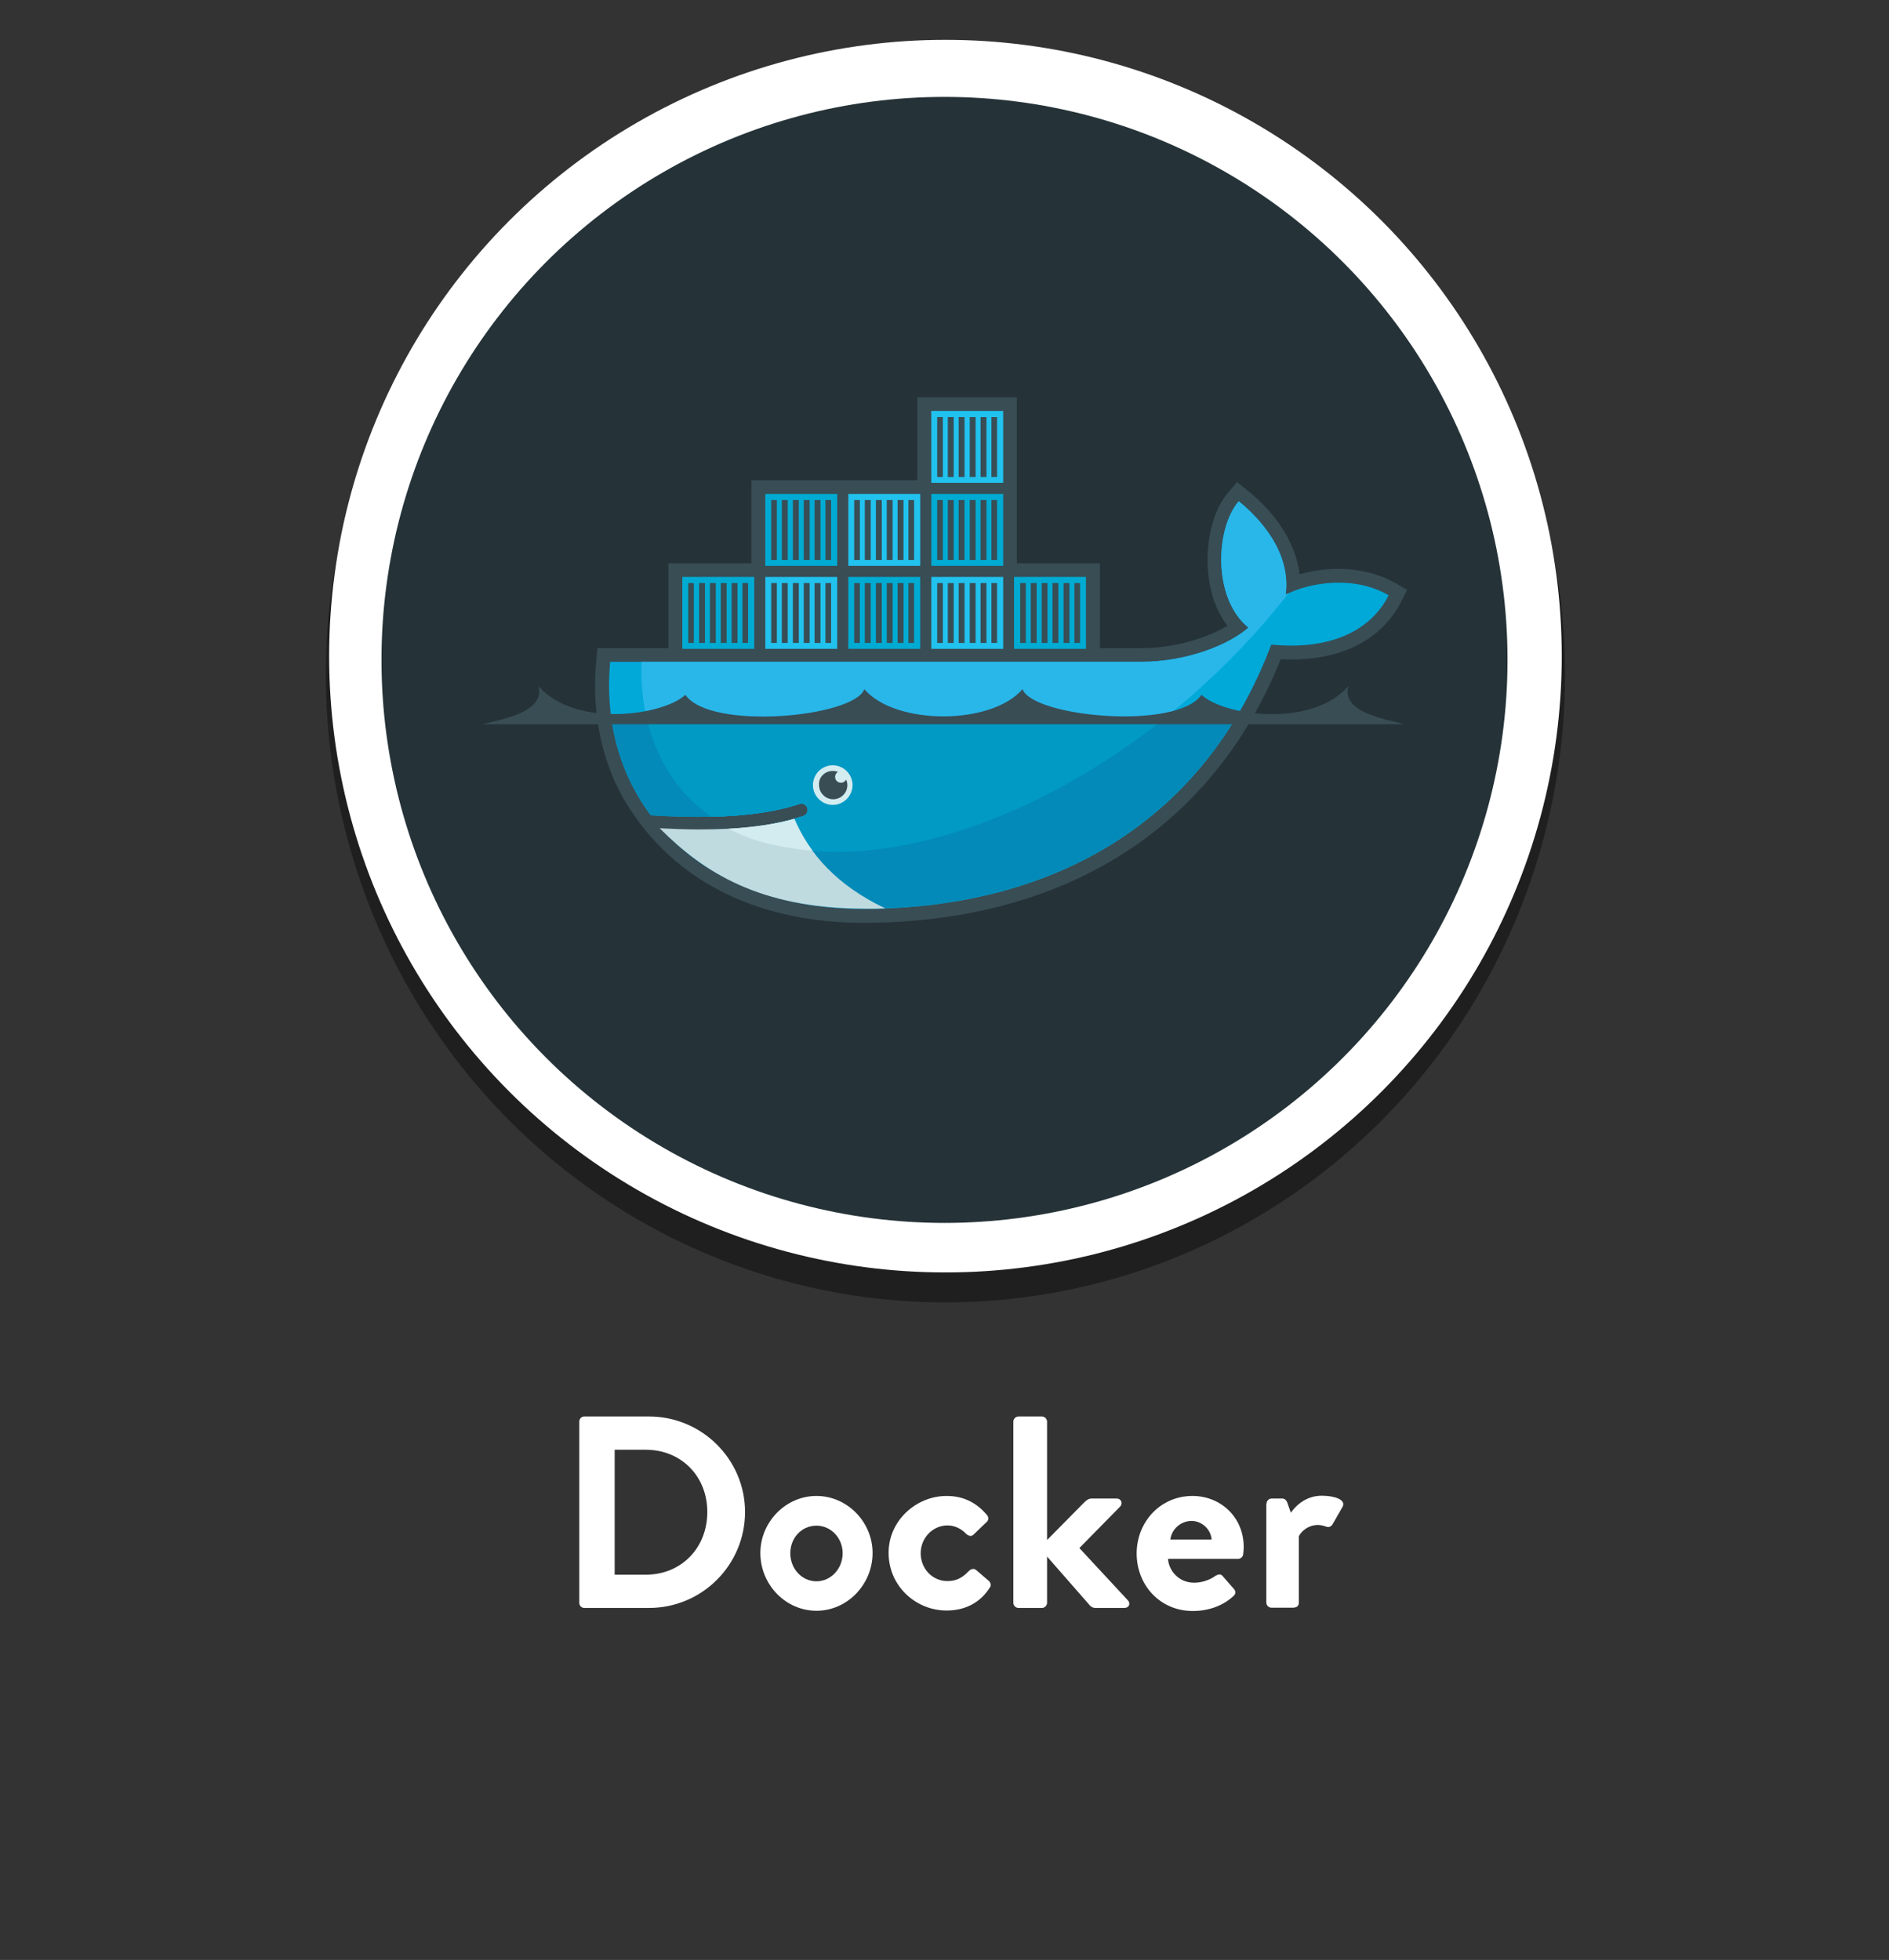 <?xml version="1.0" encoding="UTF-8"?>
<!-- Generator: Adobe Illustrator 28.0.0, SVG Export Plug-In . SVG Version: 6.00 Build 0)  -->
<svg xmlns="http://www.w3.org/2000/svg" xmlns:xlink="http://www.w3.org/1999/xlink" version="1.1" id="Layer_1" x="0px" y="0px" viewBox="0 0 801.2 831.3" style="enable-background:new 0 0 801.2 831.3;" xml:space="preserve">
<rect x="0" y="0" width="801.2" height="831.3" fill="#333333" stroke="none"/>
<style type="text/css">
	.st0{opacity:0.39;enable-background:new    ;}
	.st1{fill:#FFFFFF;}
	.st2{fill-rule:evenodd;clip-rule:evenodd;fill:#253338;}
	.st3{fill-rule:evenodd;clip-rule:evenodd;fill:#394D55;}
	.st4{fill:#01A9D9;}
	.st5{fill:#29B7EA;}
	.st6{fill:#038AB8;}
	.st7{fill:#009AC5;}
	.st8{fill-rule:evenodd;clip-rule:evenodd;fill:#00ABD3;}
	.st9{fill-rule:evenodd;clip-rule:evenodd;fill:#21C2EE;}
	.st10{fill-rule:evenodd;clip-rule:evenodd;fill:#D3ECF0;}
	.st11{fill:#BFDBE0;}
	.st12{fill:#D3ECF0;}
</style>
<g id="Layer_1_1_">
	<ellipse class="st0" cx="401" cy="286.1" rx="262.8" ry="266.3"></ellipse>
	<circle class="st1" cx="401" cy="278.3" r="261.4"></circle>
</g>
<g id="Layer_2_1_">
	<g>
		<ellipse class="st2" cx="400.6" cy="279.9" rx="238.8" ry="238.8"></ellipse>
		<g>
			<path id="outline_1_" class="st3" d="M431.3,238.9h35.2v36h17.8c8.2,0,16.7-1.5,24.4-4.1c3.8-1.3,8.1-3.1,11.9-5.4     c-5-6.5-7.5-14.7-8.2-22.7c-1-11,1.2-25.3,8.6-33.9l3.7-4.3l4.4,3.5c11.1,8.9,20.4,21.4,22.1,35.6c13.4-3.9,29-3,40.8,3.8     l4.8,2.8l-2.5,5c-10,19.4-30.8,25.5-51.1,24.4c-30.5,75.9-96.8,111.8-177.2,111.8c-41.5,0-79.7-15.5-101.4-52.4l-0.4-0.6L261,332     c-7.3-16.2-9.8-34-8.1-51.8l0.5-5.3h30.1v-36h35.2v-35.2h70.4v-35.2h42.2L431.3,238.9L431.3,238.9z"></path>
			<g id="body_colors_1_">
				<path class="st4" d="M545.3,252.2c2.4-18.3-11.4-32.7-19.9-39.6c-9.8,11.3-11.3,41,4.1,53.6c-8.6,7.6-26.7,14.5-45.2,14.5H258.8      c-1.8,19.3,1.6,37.1,9.3,52.4l2.6,4.7c1.6,2.8,3.4,5.4,5.3,8l0,0c9.3,0.6,17.8,0.8,25.6,0.6l0,0c15.4-0.3,27.9-2.2,37.4-5.4      c1.4-0.5,3,0.3,3.4,1.7c0.5,1.4-0.3,3-1.7,3.4c-1.3,0.4-2.6,0.8-3.9,1.2l0,0c-7.5,2.1-15.5,3.6-25.9,4.2c0.6,0-0.6,0.1-0.6,0.1      c-0.4,0-0.8,0.1-1.1,0.1c-4.1,0.2-8.5,0.3-13,0.3c-4.9,0-9.8-0.1-15.2-0.4l-0.1,0.1c18.8,21.1,48.2,33.8,85,33.8      c77.9,0,144-34.5,173.3-112.1c20.8,2.1,40.7-3.2,49.8-20.9C574.6,244.1,556,246.8,545.3,252.2z"></path>
				<path class="st5" d="M545.3,252.2c2.4-18.3-11.4-32.7-19.9-39.6c-9.8,11.3-11.3,41,4.1,53.6c-8.6,7.6-26.7,14.5-45.2,14.5H272.1      c-0.9,29.6,10.1,52.1,29.5,65.7l0,0c15.4-0.3,27.9-2.2,37.4-5.4c1.4-0.5,3,0.3,3.4,1.7c0.5,1.4-0.3,3-1.7,3.4      c-1.3,0.4-2.6,0.8-3.9,1.2l0,0c-7.5,2.1-16.2,3.8-26.5,4.4l-0.3-0.2c26.5,13.6,65,13.6,109.1-3.4c49.4-19,95.4-55.2,127.5-96.6      C546.2,251.7,545.8,251.9,545.3,252.2z"></path>
				<path class="st6" d="M259.2,304.2c1.4,10.4,4.4,20.1,8.9,28.9l2.6,4.7c1.6,2.8,3.4,5.4,5.3,8c9.3,0.6,17.8,0.8,25.6,0.6      c15.4-0.3,27.9-2.2,37.4-5.4c1.4-0.5,3,0.3,3.4,1.7c0.5,1.4-0.3,3-1.7,3.4c-1.3,0.4-2.6,0.8-3.9,1.2l0,0      c-7.5,2.1-16.2,3.7-26.5,4.3c-0.4,0-1,0-1.3,0c-4.1,0.2-8.4,0.4-12.9,0.4c-4.9,0-9.9-0.1-15.4-0.4      c18.8,21.1,48.3,33.8,85.2,33.8c66.7,0,124.8-25.3,158.5-81.3L259.2,304.2L259.2,304.2z"></path>
				<path class="st7" d="M274.2,304.2c4,18.2,13.6,32.5,27.5,42.2c15.4-0.3,27.9-2.2,37.4-5.4c1.4-0.5,3,0.3,3.4,1.7      c0.5,1.4-0.3,3-1.7,3.4c-1.3,0.4-2.6,0.8-3.9,1.2l0,0c-7.5,2.1-16.3,3.7-26.7,4.3c26.5,13.6,64.9,13.4,109-3.5      c26.7-10.2,52.3-25.5,75.4-43.9L274.2,304.2L274.2,304.2z"></path>
			</g>
			<g id="Containers_1_">
				<path class="st8" d="M314.9,247.3h2.4v25.4h-2.4V247.3z M310.3,247.3h2.5v25.4h-2.5V247.3z M305.7,247.3h2.5v25.4h-2.5V247.3z       M301.1,247.3h2.5v25.4h-2.5V247.3z M296.5,247.3h2.5v25.4h-2.5V247.3z M291.9,247.3h2.4v25.4h-2.4V247.3z M289.4,244.7h30.5      v30.5h-30.5V244.7z"></path>
				<path class="st8" d="M350.1,212.1h2.4v25.4h-2.4V212.1z M345.5,212.1h2.5v25.4h-2.5V212.1z M340.9,212.1h2.5v25.4h-2.5V212.1z       M336.3,212.1h2.5v25.4h-2.5V212.1z M331.6,212.1h2.5v25.4h-2.5V212.1z M327.1,212.1h2.4v25.4h-2.4V212.1z M324.6,209.5h30.5      V240h-30.5V209.5z"></path>
				<path class="st9" d="M350.1,247.3h2.4v25.4h-2.4V247.3z M345.5,247.3h2.5v25.4h-2.5V247.3z M340.9,247.3h2.5v25.4h-2.5V247.3z       M336.3,247.3h2.5v25.4h-2.5V247.3z M331.6,247.3h2.5v25.4h-2.5V247.3z M327.1,247.3h2.4v25.4h-2.4V247.3z M324.6,244.7h30.5      v30.5h-30.5V244.7z"></path>
				<path class="st8" d="M385.3,247.3h2.4v25.4h-2.4V247.3z M380.7,247.3h2.5v25.4h-2.5V247.3z M376.1,247.3h2.5v25.4h-2.5V247.3z       M371.5,247.3h2.5v25.4h-2.5V247.3z M366.8,247.3h2.5v25.4h-2.5V247.3z M362.3,247.3h2.4v25.4h-2.4V247.3z M359.8,244.7h30.5      v30.5h-30.5V244.7z"></path>
				<path class="st9" d="M385.3,212.1h2.4v25.4h-2.4V212.1z M380.7,212.1h2.5v25.4h-2.5V212.1z M376.1,212.1h2.5v25.4h-2.5V212.1z       M371.5,212.1h2.5v25.4h-2.5V212.1z M366.8,212.1h2.5v25.4h-2.5V212.1z M362.3,212.1h2.4v25.4h-2.4V212.1z M359.8,209.5h30.5      V240h-30.5V209.5z"></path>
				<path class="st9" d="M420.5,247.3h2.4v25.4h-2.4V247.3z M415.9,247.3h2.5v25.4h-2.5V247.3z M411.3,247.3h2.5v25.4h-2.5V247.3z       M406.6,247.3h2.5v25.4h-2.5V247.3z M402,247.3h2.5v25.4H402V247.3z M397.5,247.3h2.4v25.4h-2.4V247.3z M395,244.7h30.5v30.5      H395V244.7z"></path>
				<path class="st8" d="M420.5,212.1h2.4v25.4h-2.4V212.1z M415.9,212.1h2.5v25.4h-2.5V212.1z M411.3,212.1h2.5v25.4h-2.5V212.1z       M406.6,212.1h2.5v25.4h-2.5V212.1z M402,212.1h2.5v25.4H402V212.1z M397.5,212.1h2.4v25.4h-2.4V212.1z M395,209.5h30.5V240H395      V209.5z"></path>
				<path class="st9" d="M420.5,176.9h2.4v25.4h-2.4V176.9z M415.9,176.9h2.5v25.4h-2.5V176.9z M411.3,176.9h2.5v25.4h-2.5V176.9z       M406.6,176.9h2.5v25.4h-2.5V176.9z M402,176.9h2.5v25.4H402V176.9z M397.5,176.9h2.4v25.4h-2.4V176.9z M395,174.3h30.5v30.5      H395V174.3z"></path>
				<path class="st8" d="M455.7,247.3h2.4v25.4h-2.4V247.3z M451.1,247.3h2.5v25.4h-2.5V247.3z M446.4,247.3h2.5v25.4h-2.5V247.3z       M441.8,247.3h2.5v25.4h-2.5V247.3z M437.2,247.3h2.5v25.4h-2.5V247.3z M432.7,247.3h2.4v25.4h-2.4V247.3z M430.1,244.7h30.5      v30.5h-30.5V244.7z"></path>
			</g>
			<path class="st10" d="M353.2,324.6c4.6,0,8.4,3.8,8.4,8.4s-3.8,8.4-8.4,8.4s-8.4-3.8-8.4-8.4     C344.8,328.4,348.5,324.6,353.2,324.6"></path>
			<path class="st3" d="M353.2,327c0.8,0,1.5,0.1,2.2,0.4c-0.7,0.4-1.2,1.2-1.2,2.1c0,1.4,1.1,2.5,2.5,2.5c0.9,0,1.7-0.5,2.2-1.3     c0.3,0.7,0.5,1.5,0.5,2.3c0,3.3-2.7,6-6,6s-6-2.7-6-6C347.1,329.7,349.8,327,353.2,327"></path>
			<path class="st3" d="M204.4,307.2h184.3h22.8h184.3c-8.5-2.2-27-5.1-23.9-16.2c-15.5,17.9-52.9,12.6-62.3,3.7     c-10.5,15.2-71.6,9.4-75.9-2.4c-13.2,15.4-54,15.4-67.1,0c-4.3,11.9-65.4,17.7-75.9,2.4c-9.4,8.8-46.8,14.2-62.3-3.7     C231.3,302.1,212.9,305.1,204.4,307.2"></path>
			<path class="st11" d="M375.5,385.3c-20.8-9.9-32.3-23.3-38.6-38c-7.7,2.2-17,3.6-27.8,4.2c-4.1,0.2-8.4,0.3-12.9,0.3     c-5.2,0-10.6-0.2-16.4-0.5c19.1,19.1,42.6,33.8,86.1,34.1C369.2,385.5,372.4,385.4,375.5,385.3z"></path>
			<path class="st12" d="M344.6,360.8c-2.9-3.9-5.7-8.8-7.7-13.5c-7.7,2.2-17,3.6-27.9,4.2C316.5,355.5,327.1,359.3,344.6,360.8z"></path>
		</g>
	</g>
</g>
<g>
	<path class="st1" d="M245.7,603c0-1.2,0.9-2.2,2.1-2.2h27.5c22.4,0,40.7,18.2,40.7,40.5c0,22.5-18.3,40.7-40.7,40.7h-27.5   c-1.2,0-2.1-1-2.1-2.2V603z M273.9,667.9c15.1,0,26.1-11.4,26.1-26.6c0-15.1-11-26.4-26.1-26.4h-13.2v53H273.9z"></path>
	<path class="st1" d="M346.3,634.5c13.1,0,23.8,11.1,23.8,24.2c0,13.3-10.7,24.5-23.8,24.5c-13.1,0-23.8-11.1-23.8-24.5   C322.5,645.6,333.2,634.5,346.3,634.5z M346.3,670.7c6.1,0,11.1-5.3,11.1-11.9c0-6.5-5-11.7-11.1-11.7c-6.3,0-11.1,5.2-11.1,11.7   C335.2,665.3,340,670.7,346.3,670.7z"></path>
	<path class="st1" d="M401.5,634.5c7.2,0,12.8,2.9,17.2,8.2c0.8,1,0.6,2.4-0.6,3.2l-5.3,5.1c-1,0.9-2.1,0.3-2.9-0.3   c-1.9-2.1-4.8-3.7-8-3.7c-6.3,0-11.4,5.3-11.4,11.8c0,6.6,5,11.8,11.3,11.8c5,0,7.2-2.4,9.3-4.4c0.8-0.8,2-1,2.9-0.3l5,4.3   c1.2,0.9,1.6,2.1,0.8,3.2c-3.9,6.1-10.1,9.7-18.3,9.7c-13.1,0-24.6-10.4-24.6-24.4C376.8,645.1,388.5,634.5,401.5,634.5z"></path>
	<path class="st1" d="M429.8,603c0-1.2,1-2.2,2.2-2.2h9.9c1.2,0,2.2,1,2.2,2.2v50.2l16-16.2c0.8-0.7,1.6-1.4,2.9-1.4h10.6   c2,0,2.7,2.1,1.5,3.4l-17.3,17.6l20.6,22.2c1.2,1.3,0.5,3.2-1.5,3.2h-12.5c-0.7,0-1.6-0.5-2-0.9l-18.3-20.9v19.6   c0,1.2-1,2.2-2.2,2.2H432c-1.2,0-2.2-1-2.2-2.2V603z"></path>
	<path class="st1" d="M505.8,634.5c11.9,0,21.7,9,21.7,21.6c0,0.8-0.1,2.3-0.2,3.1c-0.1,1.2-1.2,2-2.2,2h-29.7   c0.3,4.8,4.4,10.1,11.1,10.1c3.6,0,7-1.4,9-2.9c1.2-0.7,2.2-0.9,3,0l4.8,5.5c0.8,0.8,1,2.1-0.1,3c-3.8,3.6-9.7,6.4-17.3,6.4   c-13.9,0-23.8-11-23.8-24.4C482.1,645.7,492,634.5,505.8,634.5z M513.9,653c-0.3-4.3-4.1-7.9-8.5-7.9c-4.6,0-8.5,3.5-9,7.9H513.9z"></path>
	<path class="st1" d="M537.2,637.8c0-1.3,1-2.2,2.2-2.2h4.4c1,0,1.7,0.6,2.1,1.5l1.6,4.5c1.6-2.3,5.9-7.2,13.1-7.2   c5.5,0,10.3,1.7,8.9,4.6l-4.3,7.5c-0.6,1-1.7,1.5-2.7,1c-0.3-0.1-2.1-0.7-3.4-0.7c-4.6,0-7.4,3.1-8.2,4.8v28.1c0,1.6-1,2.2-2.7,2.2   h-8.9c-1.2,0-2.2-1-2.2-2.2V637.8z"></path>
</g>
</svg>

